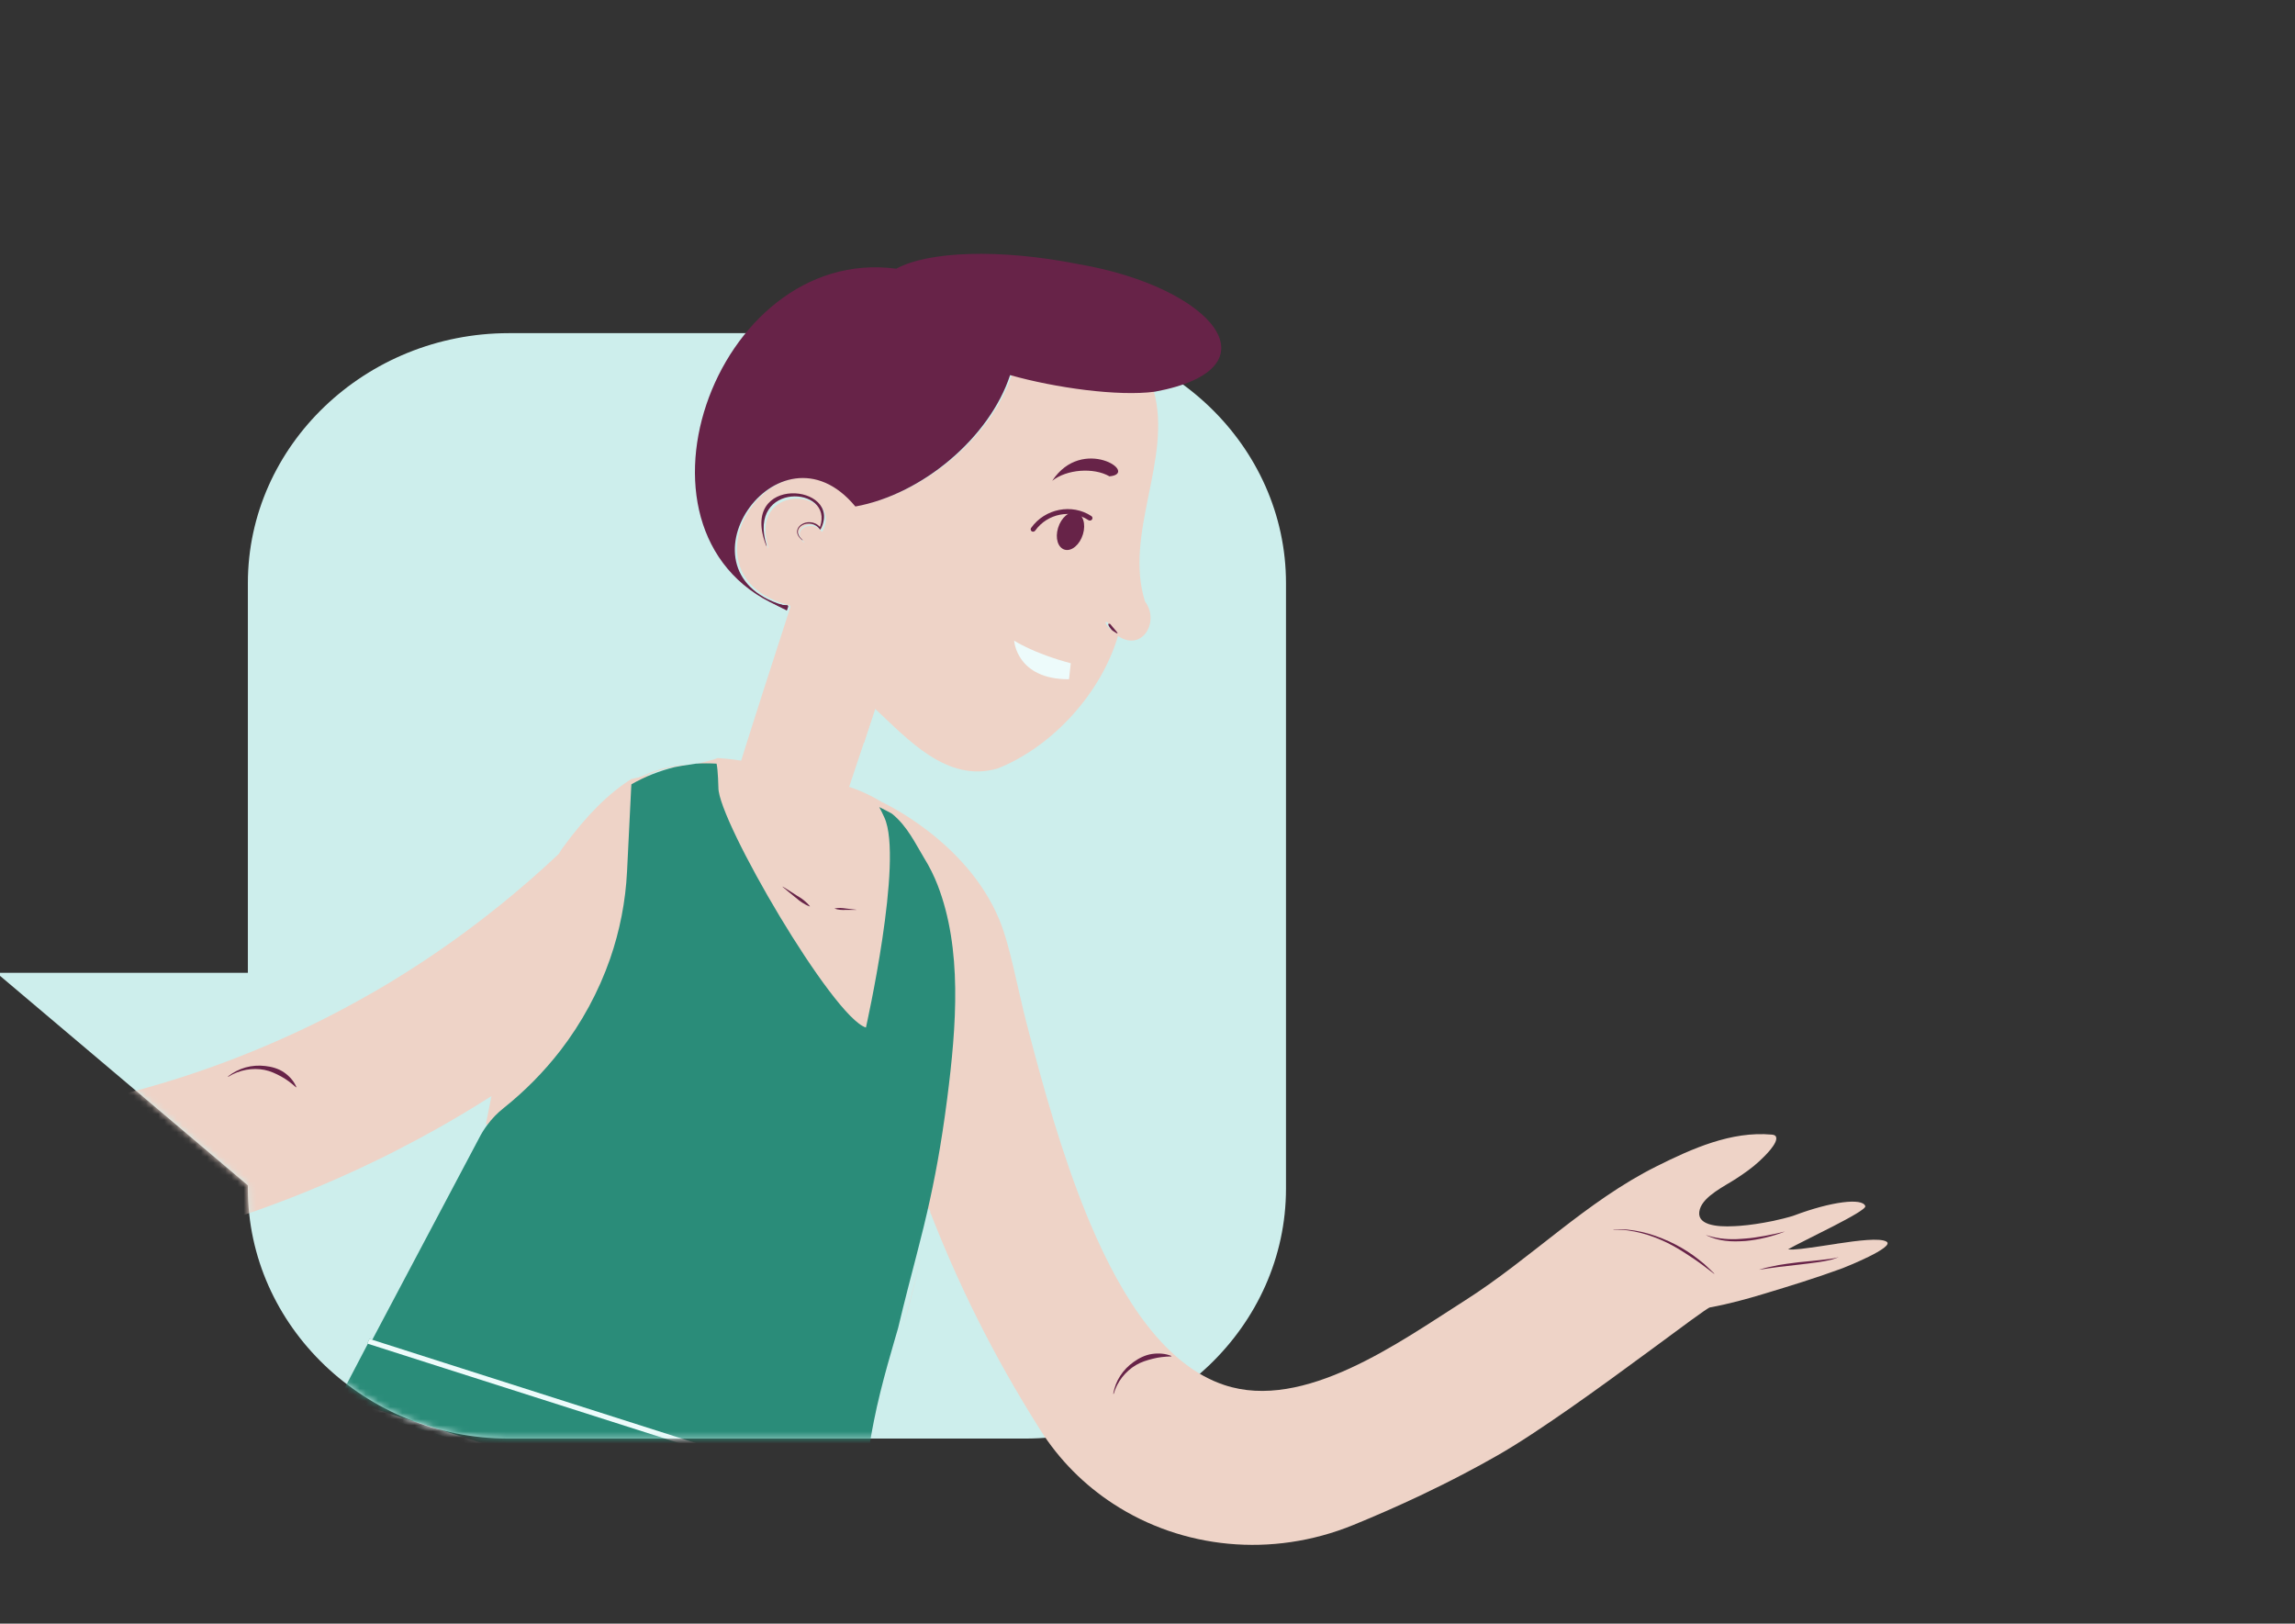 <svg width="376" height="266" viewBox="0 0 376 266" fill="none" xmlns="http://www.w3.org/2000/svg" xmlns:xlink="http://www.w3.org/1999/xlink">
	<rect x="0" y="0" width="376" height="266" fill="#333333" stroke="none"/>
	<desc>
			Created with Pixso.
	</desc>
	<defs/>
	<path id="Fill-4" d="M83.37 54.58C59.85 54.58 40.61 73.01 40.61 95.53L40.61 159.37L-0.59 159.37L40.61 194.2L40.61 194.73C40.61 217.25 59.85 235.68 83.37 235.68L167.92 235.68C191.44 235.68 210.69 217.25 210.69 194.73L210.69 95.53C210.69 73.01 191.44 54.58 167.92 54.58L83.37 54.58Z" fill="#CDEEEC" fill-opacity="1" fill-rule="evenodd"/>
	<mask id="mask18408_28010" mask-type="alpha" maskUnits="userSpaceOnUse" x="-0.583" y="0" width="375.657" height="265.612">
		<path id="Vector" d="M-0.59 16.89L-0.59 159.37L40.61 194.19L40.61 194.73C40.61 217.25 59.85 235.68 83.37 235.68L167.92 235.68C174.38 235.68 163.74 256.76 187.24 258.96C249.29 264.76 375.07 270.44 375.07 258.96C375.07 229.99 375.07 149.3 375.07 16.89C375.07 -5.64 -0.59 -5.64 -0.59 16.89Z" fill="#FFFFFF" fill-opacity="1" fill-rule="nonzero"/>
	</mask>
	<g mask="url(#mask18408_28010)">
		<path id="Fill-1" d="M129.94 261.62C129.89 261.74 129.76 261.81 129.64 261.77L101.57 253.21L97.91 252.1C97.79 252.06 97.73 251.93 97.76 251.81C97.8 251.69 97.94 251.62 98.05 251.65L101.69 252.76L129.78 261.32C129.91 261.36 129.97 261.5 129.94 261.62Z" fill="#EED3C7" fill-opacity="1" fill-rule="evenodd"/>
		<path id="Fill-3" d="M6.13 412.15L6.13 412.15C6.08 412.24 6.03 412.31 5.99 412.39C3.71 411.44 1.54 410.32 -0.62 409.15C-3.13 407.77 -5.6 406.31 -7.94 404.62C-5.24 405.68 -2.67 406.99 -0.14 408.36C1.99 409.54 4.11 410.76 6.13 412.15Z" fill="#EED3C7" fill-opacity="1" fill-rule="evenodd"/>
		<path id="Fill-5" d="M-39.8 487.24L-39.8 487.25C-39.87 487.39 -39.95 487.5 -40.02 487.63C-40.08 487.61 -40.14 487.6 -40.2 487.58L-43.96 486.55C-46.46 485.86 -48.95 485.11 -51.43 484.35C-53.9 483.56 -56.38 482.79 -58.82 481.94C-59.29 481.78 -59.75 481.63 -60.22 481.47C-60.13 481.27 -60.04 481.08 -59.96 480.89C-59.5 481.01 -59.05 481.14 -58.59 481.27C-56.09 481.95 -53.61 482.71 -51.13 483.47C-48.65 484.24 -46.18 485.02 -43.73 485.88L-40.05 487.15C-39.97 487.18 -39.88 487.21 -39.8 487.24Z" fill="#EED3C7" fill-opacity="1" fill-rule="evenodd"/>
		<path id="Fill-7" d="M98.9 263.34L93.1 280.21C93.06 280.33 92.93 280.39 92.81 280.36C92.79 280.35 92.78 280.35 92.77 280.34L86.79 285.26L73.73 306.91C73.86 306.49 73.97 306.08 74.09 305.67L86.6 285.12C86.61 285.11 86.62 285.1 86.63 285.09L92.67 280.22C92.65 280.17 92.65 280.13 92.67 280.08L98.47 263.21C98.51 263.09 98.64 263.03 98.75 263.06C98.81 263.08 98.87 263.12 98.9 263.18C98.92 263.23 98.92 263.28 98.9 263.34Z" fill="#EED3C7" fill-opacity="1" fill-rule="evenodd"/>
		<path id="Fill-9" d="M118.95 260.76L118.95 260.77C118.86 261.01 118.61 261.14 118.36 261.06L103.75 256.59L102.74 259.51L104.39 260.02C104.63 260.09 104.76 260.34 104.67 260.59C104.59 260.83 104.33 260.97 104.09 260.89L99.91 259.61C99.68 259.53 99.56 259.29 99.64 259.05C99.72 258.84 99.93 258.71 100.14 258.73C100.17 258.73 100.2 258.74 100.23 258.75L101.87 259.25L103.03 255.89C103.11 255.65 103.37 255.52 103.61 255.59L118.66 260.2C118.9 260.27 119.03 260.53 118.95 260.76Z" fill="#EDFBFB" fill-opacity="1" fill-rule="evenodd"/>
		<path id="Fill-11" d="M124.9 262.57L122.29 270.12L116.37 268.32L116.37 268.31C116.46 268.07 116.33 267.82 116.09 267.75L101.5 263.29L102.51 260.38L104.15 260.88C104.39 260.95 104.65 260.82 104.73 260.58C104.82 260.34 104.69 260.08 104.45 260.01L102.81 259.51L103.81 256.6L118.41 261.05C118.65 261.13 118.9 261 118.99 260.76L124.9 262.57Z" fill="#EED3C7" fill-opacity="1" fill-rule="evenodd"/>
		<path id="Fill-13" d="M70.43 424.34C68.3 424.43 66.17 424.41 64.05 424.38C61.93 424.36 59.8 424.27 57.68 424.17C55.57 424.05 53.45 423.94 51.34 423.74L48.18 423.46C47.12 423.33 46.07 423.24 45.02 423.08C46.09 423.03 47.14 423.04 48.21 423.02L51.4 423.05C53.52 423.07 55.64 423.16 57.76 423.26C59.88 423.38 61.99 423.5 64.11 423.68C66.22 423.86 68.33 424.05 70.43 424.34Z" fill="#EED3C7" fill-opacity="1" fill-rule="evenodd"/>
		<path id="Fill-15" d="M99.38 359.8C95.11 371.24 91.6 380.53 89.59 385.54L97.69 364.17L99.38 359.8Z" fill="#EED3C7" fill-opacity="1" fill-rule="evenodd"/>
		<path id="Fill-17" d="M41.37 509.67L41.36 509.68C39.16 515.19 37.83 518.51 37.6 519.09L37.27 519.09L14.36 512.11C14.38 512.03 15.39 508.57 17.18 502.5C17.53 502.62 17.87 502.75 18.23 502.87C18.79 503.06 19.36 503.25 19.92 503.44C20.27 503.55 20.6 503.67 20.95 503.78C23.05 504.49 25.17 505.14 27.28 505.79C29.75 506.54 32.21 507.27 34.71 507.95L38.45 508.96C38.85 509.06 39.26 509.16 39.66 509.25C40.22 509.4 40.79 509.54 41.37 509.67Z" fill="#96DAD5" fill-opacity="1" fill-rule="evenodd"/>
		<path id="Fill-19" d="M39.76 509.15C39.73 509.25 39.69 509.34 39.64 509.44C39.24 509.34 38.83 509.24 38.42 509.14L34.66 508.1C32.15 507.41 29.68 506.66 27.2 505.9C25.07 505.23 22.94 504.56 20.83 503.84C20.48 503.73 20.14 503.61 19.79 503.49C19.23 503.3 18.65 503.1 18.09 502.91C18.15 502.72 18.19 502.52 18.25 502.32C18.85 502.48 19.43 502.65 20.02 502.81C21.06 503.1 22.09 503.39 23.13 503.7C24.58 504.13 26.04 504.58 27.49 505.02C29.97 505.8 32.44 506.58 34.89 507.43L38.57 508.7C38.97 508.85 39.36 509 39.76 509.15Z" fill="#EED3C7" fill-opacity="1" fill-rule="evenodd"/>
		<path id="Fill-21" d="M-38.41 487.76C-38.44 487.85 -38.48 487.93 -38.5 488.01C-39.01 487.88 -39.51 487.75 -40.02 487.63C-40.08 487.61 -40.14 487.6 -40.2 487.58L-43.96 486.55C-46.46 485.86 -48.95 485.11 -51.43 484.35C-53.9 483.56 -56.38 482.79 -58.82 481.94C-59.29 481.78 -59.75 481.62 -60.22 481.46C-60.91 481.22 -61.61 480.98 -62.3 480.73C-62.25 480.58 -62.21 480.44 -62.17 480.28C-61.43 480.48 -60.7 480.68 -59.96 480.88C-59.5 481.01 -59.05 481.14 -58.59 481.26C-56.09 481.94 -53.61 482.7 -51.13 483.47C-48.65 484.24 -46.18 485.02 -43.73 485.88L-40.05 487.15C-39.97 487.18 -39.88 487.21 -39.8 487.25C-39.34 487.42 -38.87 487.59 -38.41 487.76Z" fill="#2A4D52" fill-opacity="1" fill-rule="evenodd"/>
		<path id="Fill-23" d="M-67.74 499.56C-67.52 498.89 -66.55 495.64 -64.98 490.29L-64.1 487.72L-40.95 494.15L-42.21 496.7L-43.63 496.7L-43.64 496.7L-47.06 496.69C-47.32 496.69 -47.53 496.89 -47.54 497.14C-47.54 497.35 -47.41 497.52 -47.23 497.58C-47.18 497.59 -47.14 497.6 -47.09 497.59L-42.37 497.6L-40.82 497.6L-37.32 500.1L-38.85 500.1L-38.86 500.1L-44.11 500.09C-44.37 500.09 -44.58 500.3 -44.59 500.55C-44.61 500.74 -44.47 500.92 -44.27 500.98C-44.24 500.99 -44.2 501 -44.15 501L-37.59 501.01L-36.04 501.01L-17.35 514.32C-16.54 515.07 -17.38 516.41 -18.43 516.05L-67.74 499.56Z" fill="#2A4D52" fill-opacity="1" fill-rule="evenodd"/>
		<path id="Fill-25" d="M-41.43 494.26L-41.05 494.26C-41.09 494.32 -41.11 494.35 -41.11 494.35L-41.43 494.26Z" fill="#2A4D52" fill-opacity="1" fill-rule="evenodd"/>
		<path id="Fill-27" d="M-40.04 495.16L-41.02 494.48C-41 494.44 -40.98 494.37 -40.95 494.27L-41.05 494.27C-40.99 494.17 -40.88 494 -40.74 493.75C-40.73 493.74 -40.72 493.73 -40.72 493.72C-40.87 494.11 -40.97 494.36 -41.01 494.48L-40.04 495.16Z" fill="#2A4D52" fill-opacity="1" fill-rule="evenodd"/>
		<path id="Fill-29" d="M-40.03 495.12L-41.58 495.12L-46.29 495.11C-46.35 495.12 -46.39 495.11 -46.43 495.09C-46.62 495.04 -46.75 494.87 -46.75 494.66C-46.74 494.41 -46.53 494.22 -46.27 494.22L-42.85 494.22L-42.85 494.22L-41.43 494.22L-41.1 494.31C-41.1 494.31 -41.08 494.28 -41.05 494.22L-40.95 494.22C-40.98 494.32 -41 494.39 -41.02 494.43L-40.03 495.12Z" fill="#EDFBFB" fill-opacity="1" fill-rule="evenodd"/>
		<path id="Fill-31" d="M-41.05 494.26C-41.09 494.32 -41.11 494.35 -41.11 494.35L-41.43 494.26L-41.05 494.26Z" fill="#EDFBFB" fill-opacity="1" fill-rule="evenodd"/>
		<path id="Fill-33" d="M-35.21 498.51L-36.75 498.51L-43.31 498.5C-43.35 498.5 -43.4 498.49 -43.43 498.48C-43.62 498.42 -43.76 498.24 -43.75 498.05C-43.74 497.8 -43.53 497.59 -43.27 497.59L-38.02 497.6L-38.01 497.6L-36.48 497.6L-35.21 498.51Z" fill="#EDFBFB" fill-opacity="1" fill-rule="evenodd"/>
		<path id="Fill-35" d="M11.1 524.15C11.32 523.46 13.08 517.47 14.71 511.94C30.04 516.63 37.7 518.97 37.7 518.97C37.69 518.97 37.33 519.82 36.63 521.53L35.62 521.52L32.57 521.52C32.3 521.52 32.1 521.72 32.09 521.96C32.08 522.17 32.21 522.34 32.4 522.4C32.44 522.41 32.49 522.43 32.54 522.42L36.87 522.43L36.88 522.43L38.36 522.43L38.36 522.43L41.86 524.93L40.39 524.92L40.38 524.92L35.51 524.92C35.26 524.92 35.04 525.12 35.03 525.38C35.02 525.57 35.15 525.75 35.35 525.81C35.39 525.82 35.42 525.83 35.48 525.83L41.66 525.83L41.67 525.84L43.15 525.84L43.16 525.84L61.49 538.92C62.31 539.66 61.47 541 60.41 540.65L11.1 524.15Z" fill="#2A4D52" fill-opacity="1" fill-rule="evenodd"/>
		<path id="Fill-38" d="M37.41 519.09L37.75 519.09C37.72 519.15 37.71 519.18 37.71 519.18L37.41 519.09Z" fill="#2A4D52" fill-opacity="1" fill-rule="evenodd"/>
		<path id="Fill-40" d="M42.72 506.46C42.26 507.59 41.83 508.65 41.43 509.64C41.41 509.68 41.4 509.72 41.38 509.75C40.12 512.85 39.15 515.26 38.52 516.85C38.02 518.09 37.73 518.84 37.65 519.07L37.7 519.1L37.57 519.1C37.8 518.52 39.12 515.21 41.32 509.74L41.32 509.73C40.75 509.6 40.18 509.46 39.62 509.31C39.22 509.22 38.81 509.12 38.41 509.02L34.68 508.01C32.19 507.34 29.74 506.61 27.28 505.87C25.17 505.22 23.06 504.57 20.97 503.87C21.71 503.81 22.47 503.76 23.24 503.73C24.68 504.15 26.13 504.59 27.57 505.02C30.03 505.77 32.48 506.53 34.91 507.36L38.56 508.59C38.95 508.74 39.34 508.88 39.74 509.03C40.28 509.22 40.82 509.42 41.36 509.62C41.76 508.64 42.18 507.57 42.63 506.44L42.64 506.44L42.72 506.46Z" fill="#2A4D52" fill-opacity="1" fill-rule="evenodd"/>
		<path id="Fill-42" d="M39.14 519.96L37.67 519.96L37.65 519.95L33.33 519.94C33.28 519.96 33.24 519.94 33.2 519.93C33.01 519.87 32.87 519.7 32.88 519.49C32.89 519.25 33.1 519.05 33.36 519.05L36.41 519.05L37.42 519.06L37.72 519.15C37.72 519.15 37.73 519.12 37.76 519.06L37.89 519.05L39.14 519.96Z" fill="#EDFBFB" fill-opacity="1" fill-rule="evenodd"/>
		<path id="Fill-44" d="M37.75 519.09C37.72 519.15 37.71 519.18 37.71 519.18L37.41 519.09L37.75 519.09Z" fill="#EDFBFB" fill-opacity="1" fill-rule="evenodd"/>
		<path id="Fill-46" d="M43.99 523.34L42.51 523.34L42.5 523.34L36.32 523.33C36.27 523.33 36.23 523.32 36.19 523.31C36 523.25 35.87 523.08 35.88 522.88C35.89 522.63 36.1 522.42 36.35 522.42L41.22 522.43L41.23 522.43L42.7 522.44L42.71 522.44L43.99 523.34Z" fill="#EDFBFB" fill-opacity="1" fill-rule="evenodd"/>
		<path id="Fill-48" d="M129.94 261.62C129.89 261.74 129.76 261.81 129.64 261.77L101.57 253.21L97.91 252.1C97.79 252.06 97.73 251.93 97.76 251.81C97.8 251.69 97.94 251.62 98.05 251.65L101.69 252.76L129.78 261.32C129.91 261.36 129.97 261.5 129.94 261.62Z" fill="#96DAD5" fill-opacity="1" fill-rule="evenodd"/>
		<path id="Fill-50" d="M70.43 424.34C68.3 424.43 66.17 424.41 64.05 424.38C61.93 424.36 59.8 424.27 57.68 424.17C55.57 424.05 53.45 423.94 51.34 423.74L48.18 423.46C47.12 423.33 46.07 423.24 45.02 423.08C46.09 423.03 47.14 423.04 48.21 423.02L51.4 423.05C53.52 423.07 55.64 423.16 57.76 423.26C59.88 423.38 61.99 423.5 64.11 423.68C66.22 423.86 68.33 424.05 70.43 424.34Z" fill="#96DAD5" fill-opacity="1" fill-rule="evenodd"/>
		<path id="Fill-52" d="M98.9 263.33L93.1 280.2C93.06 280.31 92.93 280.38 92.8 280.35C92.79 280.34 92.78 280.34 92.77 280.32L86.79 285.25L73.73 306.89L73.72 306.92L71.54 310.52C71.67 310.08 71.81 309.64 71.93 309.2L71.94 309.18L74.09 305.65L86.6 285.11C86.6 285.1 86.62 285.09 86.63 285.08L92.67 280.2C92.65 280.16 92.65 280.11 92.67 280.07L98.47 263.2C98.51 263.07 98.64 263.01 98.75 263.05C98.81 263.07 98.87 263.11 98.9 263.17C98.92 263.22 98.92 263.27 98.9 263.33Z" fill="#96DAD5" fill-opacity="1" fill-rule="evenodd"/>
		<path id="Fill-54" d="M37.75 519.09C37.72 519.15 37.71 519.18 37.71 519.18L37.41 519.09L37.75 519.09Z" fill="#96DAD5" fill-opacity="1" fill-rule="evenodd"/>
		<path id="Fill-56" d="M41.4 509.76C41.39 509.8 41.37 509.83 41.36 509.87C40.78 509.74 40.21 509.59 39.64 509.44C39.24 509.34 38.83 509.24 38.42 509.14L34.66 508.1C32.15 507.41 29.68 506.66 27.2 505.9C25.07 505.23 22.94 504.56 20.83 503.84C20.48 503.73 20.14 503.61 19.79 503.49C19.23 503.3 18.65 503.1 18.09 502.91C17.73 502.78 17.39 502.65 17.03 502.53C17.08 502.36 17.13 502.2 17.17 502.03C17.53 502.13 17.9 502.22 18.25 502.32C18.85 502.48 19.43 502.65 20.02 502.81C21.06 503.1 22.09 503.39 23.13 503.7C24.58 504.13 26.04 504.57 27.5 505.02C29.97 505.8 32.44 506.58 34.89 507.43L38.57 508.7C38.97 508.85 39.36 509 39.76 509.15C40.31 509.34 40.85 509.55 41.4 509.76Z" fill="#96DAD5" fill-opacity="1" fill-rule="evenodd"/>
		<path id="Fill-58" d="M115.3 318.92C104.79 346.74 92.11 379.7 80.08 410.79L82.32 404.74L87.45 391.22L89.41 386.03L89.55 385.68L89.6 385.56L97.7 364.18L99.39 359.82L99.47 359.61L108.17 337.21L113.4 323.71L115.3 318.92Z" fill="#96DAD5" fill-opacity="1" fill-rule="evenodd"/>
		<path id="Fill-60" d="M124.9 262.57L122.29 270.12L116.37 268.32L116.37 268.31C116.46 268.07 116.33 267.82 116.09 267.75L101.5 263.29L102.51 260.38L104.15 260.88C104.39 260.95 104.65 260.82 104.73 260.58C104.82 260.34 104.69 260.08 104.45 260.01L102.81 259.51L103.81 256.6L118.41 261.05C118.65 261.13 118.9 261 118.99 260.76L124.9 262.57Z" fill="#96DAD5" fill-opacity="1" fill-rule="evenodd"/>
		<path id="Fill-62" d="M101.56 253.18L97.91 252.08C97.79 252.05 97.73 251.92 97.76 251.8C97.8 251.68 97.94 251.61 98.05 251.65L101.68 252.74L101.56 253.18Z" fill="#96DAD5" fill-opacity="1" fill-rule="evenodd"/>
		<path id="Fill-64" d="M56.44 423.94C54.36 423.83 52.29 423.71 50.22 423.52L47.12 423.25C46.08 423.12 45.04 423.03 44.01 422.88C45.06 422.83 46.1 422.84 47.15 422.81L50.27 422.85C52.36 422.86 54.44 422.96 56.52 423.05C58.59 423.17 60.67 423.28 62.74 423.46C64.81 423.64 66.89 423.83 68.94 424.11C66.85 424.19 64.77 424.18 62.68 424.15C60.6 424.12 58.52 424.03 56.44 423.94ZM-0.58 409.74C-3.05 408.39 -5.47 406.97 -7.77 405.32C-5.12 406.35 -2.6 407.63 -0.12 408.96C1.98 410.12 4.05 411.31 6.04 412.66L6.03 412.67C6.38 412.9 6.72 413.14 7.07 413.38C6.67 413.23 6.28 413.07 5.89 412.9C3.66 411.97 1.53 410.88 -0.58 409.74ZM133.99 264.1C135.51 259.99 136.34 256.42 137.28 253.87L72.58 234.14C71.59 233.68 68.37 235.73 68.37 235.73C68.37 235.73 62.51 242.31 62.56 242.17C54.74 251.57 42.2 270.62 30.48 292.42C18.75 314.23 -45.8 445.94 -62.81 481.69C-62.61 481.74 -62.4 481.79 -62.19 481.84C-61.47 482.03 -60.75 482.22 -60.03 482.42C-59.58 482.54 -59.14 482.66 -58.7 482.78C-56.25 483.44 -53.82 484.17 -51.4 484.9C-48.97 485.65 -46.55 486.39 -44.16 487.22L-40.56 488.44C-40.48 488.47 -40.4 488.5 -40.32 488.53C-39.87 488.7 -39.41 488.86 -38.96 489.03C-38.62 489.15 -38.29 489.26 -37.96 489.39L-27.61 472.24L-11.28 445.36L-1.65 429.52L1.38 424.52C24.66 386.12 71.86 309.81 71.86 309.81L71.85 309.83C53.57 372.24 24.6 471.07 15.39 502.48C15.74 502.57 16.1 502.66 16.45 502.76C17.03 502.91 17.6 503.07 18.18 503.23C19.19 503.51 20.2 503.79 21.22 504.08C22.64 504.5 24.06 504.92 25.49 505.35C27.91 506.1 30.32 506.85 32.72 507.66L36.32 508.89C36.71 509.03 37.09 509.17 37.48 509.32C38.02 509.5 38.55 509.7 39.09 509.91C39.48 508.93 39.89 507.88 40.34 506.76L40.34 506.75C47.79 488.08 62.61 450.86 78.54 410.44L78.6 410.3L78.65 410.17L80.94 404.09L86.19 390.5L88.2 385.28L88.34 384.92L88.39 384.8L96.69 363.31L98.42 358.92L98.5 358.71L107.4 336.19L112.75 322.62L114.7 317.8L114.71 317.76C121.7 299.58 127.75 283.58 132.07 271.72L133.99 264.1Z" fill="#96DAD5" fill-opacity="1" fill-rule="evenodd"/>
		<path id="Fill-66" d="M-41.05 494.26C-41.09 494.32 -41.11 494.35 -41.11 494.35L-41.43 494.26L-41.05 494.26Z" fill="#96DAD5" fill-opacity="1" fill-rule="evenodd"/>
		<path id="Fill-68" d="M-1.38 428.35C-17.78 455.36 -31.48 477.91 -37.82 488.36C-37.85 488.4 -37.87 488.44 -37.9 488.48C-38.2 488.97 -38.48 489.44 -38.75 489.88L-37.91 488.47C-38.24 488.39 -38.59 488.31 -38.93 488.22C-39.43 488.09 -39.92 487.97 -40.42 487.85C-40.48 487.83 -40.54 487.82 -40.6 487.81L-44.29 486.82C-46.75 486.15 -49.19 485.43 -51.62 484.69C-54.05 483.94 -56.49 483.19 -58.89 482.38C-59.34 482.22 -59.8 482.07 -60.26 481.92C-60.94 481.68 -61.62 481.45 -62.3 481.21C-62.52 481.14 -62.73 481.06 -62.95 480.98C-62.9 480.86 -62.85 480.74 -62.79 480.63C-62.59 480.68 -62.38 480.73 -62.17 480.78C-61.45 480.97 -60.73 481.16 -60 481.36C-59.55 481.48 -59.11 481.6 -58.66 481.72C-56.2 482.38 -53.77 483.11 -51.33 483.85C-48.9 484.59 -46.47 485.34 -44.06 486.17L-40.45 487.39C-40.37 487.42 -40.29 487.45 -40.2 487.48C-39.75 487.65 -39.29 487.82 -38.84 487.98C-38.5 488.1 -38.17 488.22 -37.84 488.35L-27.44 471.16L-11.05 444.23L-1.38 428.35Z" fill="#96DAD5" fill-opacity="1" fill-rule="evenodd"/>
		<path id="Fill-70" d="M7.19 412.89C6.79 412.74 6.39 412.57 5.99 412.4C3.71 411.44 1.54 410.32 -0.61 409.16C-3.13 407.77 -5.6 406.31 -7.94 404.62C-5.24 405.68 -2.67 406.99 -0.14 408.36C2 409.54 4.11 410.77 6.13 412.15L6.13 412.16C6.49 412.4 6.84 412.64 7.19 412.89Z" fill="#96DAD5" fill-opacity="1" fill-rule="evenodd"/>
		<path id="Fill-72" d="M73.35 238.25L70.75 245.74L60.98 242.77C60.93 242.91 66.78 236.25 66.78 236.25L73.35 238.25Z" fill="#672448" fill-opacity="1" fill-rule="evenodd"/>
		<path id="Fill-74" d="M72.61 246.48L97.14 253.97L99.76 246.4L75.23 238.91L72.61 246.48Z" fill="#672448" fill-opacity="1" fill-rule="evenodd"/>
		<path id="Fill-76" d="M102.18 251.42C102.1 251.65 102.22 251.89 102.44 251.97L104.08 252.47L102.93 255.77L99.02 254.58L101.6 247.15L105.51 248.34L104.37 251.61L102.76 251.12C102.73 251.11 102.7 251.1 102.67 251.1C102.46 251.08 102.26 251.21 102.18 251.42Z" fill="#672448" fill-opacity="1" fill-rule="evenodd"/>
		<path id="Fill-77" d="M118.95 260.74L118.95 260.74C118.85 260.98 118.6 261.11 118.36 261.03L103.31 256.43C103.07 256.35 102.94 256.11 103.02 255.87L104.18 252.49L105.05 252.76L104.04 255.69L118.66 260.17C118.9 260.24 119.03 260.5 118.95 260.74Z" fill="#EDFBFB" fill-opacity="1" fill-rule="evenodd"/>
		<path id="Fill-78" d="M127.44 255.05L124.83 262.61L118.91 260.81L118.92 260.8C119 260.56 118.87 260.31 118.63 260.23L104.04 255.78L105.05 252.87L106.69 253.37C106.93 253.44 107.19 253.31 107.28 253.07C107.36 252.82 107.23 252.57 106.99 252.5L105.35 252L106.36 249.09L120.95 253.54C121.19 253.61 121.44 253.48 121.53 253.25L127.44 255.05Z" fill="#672448" fill-opacity="1" fill-rule="evenodd"/>
		<path id="Fill-79" d="M137.37 258.23C136.57 260.48 135.67 262.97 134.69 265.68L126.71 263.26L129.31 255.78L137.37 258.23Z" fill="#672448" fill-opacity="1" fill-rule="evenodd"/>
		<path id="Fill-80" d="M129.94 261.62C129.89 261.74 129.76 261.81 129.64 261.77L101.57 253.21L97.91 252.1C97.79 252.06 97.73 251.93 97.76 251.81C97.8 251.69 97.94 251.62 98.05 251.65L101.69 252.76L129.78 261.32C129.91 261.36 129.97 261.5 129.94 261.62Z" fill="#2A4D52" fill-opacity="1" fill-rule="evenodd"/>
		<path id="Fill-81" d="M-37.45 488.1L-38.3 489.53L-39.39 491.34L-40.24 492.73L-40.76 493.6L-40.82 493.68L-40.82 493.7C-40.83 493.71 -40.84 493.72 -40.84 493.73C-40.99 493.98 -41.09 494.16 -41.15 494.26L-41.53 494.26L-43.56 493.69L-63.19 488.17L-64.3 487.85L-66.12 487.34C-66.12 487.33 -64.95 484.85 -62.86 480.46C-62.64 480.53 -62.41 480.62 -62.19 480.69C-61.51 480.94 -60.82 481.17 -60.12 481.41C-59.66 481.57 -59.2 481.72 -58.73 481.88C-56.3 482.71 -53.83 483.47 -51.37 484.24C-48.89 484.99 -46.42 485.73 -43.92 486.41L-40.18 487.42C-40.12 487.43 -40.06 487.44 -40 487.46C-39.49 487.58 -39 487.71 -38.49 487.84C-38.14 487.93 -37.79 488.01 -37.45 488.1Z" fill="#96DAD5" fill-opacity="1" fill-rule="evenodd"/>
		<path id="Fill-82" d="M93.06 279.43C93.05 279.46 93.05 279.47 93.03 279.48L92.86 279.61L86.87 284.54L73.79 306.19L73.78 306.22L71.6 309.82L71.59 309.84L54.5 338.14L22.05 391.73L-10.54 445.24L-26.84 471.98L-37.3 488.98L-37.38 489.09L-40.67 494.45L-40.16 493.6L-39.34 492.24L-38.28 490.47L-37.45 489.07L-37.38 488.95L-27.1 471.84L-10.9 445.03L-1.35 429.23L1.66 424.24L21.51 391.42L54.07 337.89L71.99 308.5L72 308.48L74.15 304.95L86.68 284.4C86.69 284.39 86.7 284.38 86.71 284.37L92.76 279.49L92.9 279.38L93.08 278.44L93.41 277.46L93.06 279.43Z" fill="#2A4D52" fill-opacity="1" fill-rule="evenodd"/>
		<path id="Fill-83" d="M98.9 263.48L93.19 280.3C93.15 280.42 93.02 280.48 92.9 280.45C92.89 280.44 92.88 280.44 92.87 280.43C92.82 280.4 92.78 280.36 92.77 280.31C92.75 280.26 92.75 280.22 92.76 280.17L98.48 263.34C98.52 263.22 98.65 263.16 98.76 263.2C98.82 263.22 98.87 263.26 98.9 263.32C98.92 263.36 98.92 263.42 98.9 263.48Z" fill="#2A4D52" fill-opacity="1" fill-rule="evenodd"/>
		<path id="Fill-84" d="M70.43 424.34C68.3 424.43 66.17 424.41 64.05 424.38C61.93 424.36 59.8 424.27 57.68 424.17C55.57 424.05 53.45 423.94 51.34 423.74L48.18 423.46C47.12 423.33 46.07 423.24 45.02 423.08C46.09 423.03 47.14 423.04 48.21 423.02L51.4 423.05C53.52 423.07 55.64 423.16 57.76 423.26C59.88 423.38 61.99 423.5 64.11 423.68C66.22 423.86 68.33 424.05 70.43 424.34Z" fill="#2A4D52" fill-opacity="1" fill-rule="evenodd"/>
		<path id="Fill-85" d="M7.19 412.89C6.79 412.74 6.39 412.57 5.99 412.4C3.71 411.44 1.54 410.32 -0.61 409.16C-3.13 407.77 -5.6 406.31 -7.94 404.62C-5.24 405.68 -2.67 406.99 -0.14 408.36C2 409.54 4.11 410.77 6.13 412.15L6.13 412.16C6.49 412.4 6.84 412.64 7.19 412.89Z" fill="#2A4D52" fill-opacity="1" fill-rule="evenodd"/>
		<path id="Fill-86" d="M118.74 310.26L113.71 323.81L108.59 337.34L98.34 364.37L87.87 391.36L82.63 404.84L77.3 418.3L79.98 411.06L80.04 410.92L80.09 410.79L82.33 404.74L87.45 391.23L89.42 386.03L89.55 385.68L89.6 385.56L97.71 364.18L99.4 359.82L99.48 359.61L108.17 337.21L113.4 323.71L115.31 318.92L115.32 318.88L118.74 310.26Z" fill="#2A4D52" fill-opacity="1" fill-rule="evenodd"/>
		<path id="Fill-87" d="M-36.41 488.53C-36.73 488.45 -37.06 488.38 -37.38 488.29C-37.4 488.29 -37.43 488.29 -37.45 488.28L-37.46 488.28C-37.8 488.19 -38.15 488.11 -38.5 488.01C-39.01 487.88 -39.51 487.75 -40.02 487.63C-40.08 487.61 -40.14 487.6 -40.2 487.58L-43.96 486.56C-46.46 485.86 -48.95 485.11 -51.43 484.35C-53.9 483.56 -56.38 482.78 -58.83 481.94C-59.29 481.77 -59.76 481.62 -60.22 481.46C-60.92 481.22 -61.61 480.97 -62.3 480.73C-62.52 480.65 -62.74 480.56 -62.97 480.48C-64.04 480.1 -65.1 479.7 -66.15 479.29C-65.03 479.55 -63.91 479.82 -62.8 480.12C-62.59 480.17 -62.38 480.22 -62.17 480.28C-61.43 480.47 -60.7 480.67 -59.96 480.88C-59.5 481 -59.05 481.13 -58.59 481.26C-56.09 481.94 -53.61 482.7 -51.13 483.46C-48.65 484.24 -46.18 485.02 -43.72 485.88L-40.05 487.15C-39.97 487.19 -39.88 487.21 -39.8 487.25C-39.34 487.42 -38.87 487.6 -38.41 487.77C-38.06 487.89 -37.72 488.01 -37.39 488.14C-37.38 488.15 -37.37 488.16 -37.37 488.16C-37.35 488.16 -37.32 488.16 -37.31 488.18C-37 488.29 -36.71 488.41 -36.41 488.53Z" fill="#2A4D52" fill-opacity="1" fill-rule="evenodd"/>
		<path id="Fill-88" d="M42.21 510.08C41.95 510.02 41.68 509.96 41.42 509.89C41.4 509.88 41.38 509.89 41.36 509.87C40.78 509.74 40.21 509.59 39.64 509.44C39.24 509.34 38.83 509.24 38.42 509.14L34.66 508.1C32.15 507.41 29.68 506.66 27.19 505.9C25.07 505.23 22.94 504.56 20.83 503.83C20.48 503.72 20.14 503.6 19.79 503.48C19.23 503.29 18.65 503.1 18.09 502.9C17.73 502.77 17.38 502.65 17.03 502.52C15.51 501.99 13.99 501.43 12.47 500.84C14.05 501.2 15.62 501.61 17.17 502.03C17.53 502.12 17.89 502.22 18.25 502.32C18.84 502.48 19.43 502.64 20.02 502.81C21.06 503.09 22.09 503.39 23.13 503.69C24.58 504.13 26.04 504.57 27.49 505.02C29.97 505.79 32.44 506.58 34.89 507.43L38.57 508.7C38.97 508.85 39.36 509 39.76 509.15C40.31 509.35 40.85 509.55 41.4 509.76L41.47 509.78C41.72 509.88 41.96 509.97 42.21 510.08Z" fill="#2A4D52" fill-opacity="1" fill-rule="evenodd"/>
		<path id="Fill-1" d="M109.56 125.81C109.85 125.74 111.43 125.45 113.01 125.24C111.12 125.35 109.29 125.68 107.47 126.27C105.78 126.81 104.12 127.59 102.45 128.63C104.64 127.38 107.12 126.4 109.56 125.81Z" fill="#EED3C7" fill-opacity="1" fill-rule="evenodd"/>
		<path id="Fill-3" d="M148.03 217.56C149 213.71 149.97 209.81 150.91 205.99C150 209.55 149.04 213.21 148.03 217.56Z" fill="#EED3C7" fill-opacity="1" fill-rule="evenodd"/>
		<path id="Fill-5" d="M141.04 245.05L72.96 223.33C72.92 223.61 72.88 223.89 72.83 224.16L140.81 245.85C140.89 245.59 140.96 245.32 141.04 245.05Z" fill="#EED3C7" fill-opacity="1" fill-rule="evenodd"/>
		<path id="Fill-7" d="M129.22 252.47L129.21 252.47L71.43 234.03C71.39 234.3 71.37 234.44 71.37 234.44C71.33 234.59 71.53 234.8 71.96 235.08L128.06 252.98L134.82 255.13L137.75 256.06C137.84 255.84 137.94 255.59 138.04 255.28L135.34 254.42L129.22 252.47Z" fill="#EED3C7" fill-opacity="1" fill-rule="evenodd"/>
		<path id="Fill-9" d="M309.05 203.4C307.97 202.79 304.47 203.22 300.96 203.75C300.95 203.76 300.95 203.76 300.95 203.76C299.49 203.97 298.04 204.2 296.77 204.39L296.61 204.4C295.52 204.56 294.57 204.67 293.85 204.7C293.82 204.7 293.79 204.7 293.76 204.71C293.43 204.71 293.16 204.7 292.95 204.67C295.43 203.25 305.86 198.43 305.6 197.6C305.15 196.19 299.97 196.86 293.99 199.11C293.6 199.25 292.96 199.44 292.15 199.64C291.81 199.73 291.45 199.81 291.06 199.89C290.75 199.97 290.45 200.04 290.15 200.09C288.57 200.41 286.75 200.7 285.02 200.83C284.74 200.86 284.45 200.87 284.17 200.88C282.59 200.97 281.13 200.9 280.07 200.57C280.02 200.56 279.97 200.54 279.91 200.52C278.72 200.11 278.11 199.35 278.5 198.08C279.15 195.93 282.61 194.29 284.36 193.15C285.67 192.3 287.1 191.31 288.28 190.2C288.93 189.59 291.51 187.18 290.94 186.17C290.81 185.96 290.51 185.9 290.25 185.88C283.65 185.29 277.24 188.16 271.43 191.06C259.82 196.85 250.82 206.2 239.94 213.1C229.27 219.88 213.64 231.25 200.6 226.91C191.04 223.74 184.02 213.16 178.65 200.52C178.55 200.28 178.45 200.04 178.35 199.79C178.26 199.57 178.17 199.35 178.07 199.13C177.03 196.58 176.05 193.96 175.13 191.31C173.35 186.17 171.78 180.92 170.38 175.85C169.78 173.68 169.21 171.54 168.66 169.46C168.6 169.23 168.54 168.99 168.48 168.76C168.43 168.58 168.39 168.41 168.35 168.24L168.34 168.24C166.57 161.42 165.55 155.13 163.75 150.74C158.4 137.72 144.47 131.4 144.47 131.4C142.43 130.14 140.08 129.1 137.38 128.39C136.18 128.07 135 127.77 133.85 127.46C133.66 127.42 133.48 127.37 133.29 127.32C132.8 127.2 132.33 127.07 131.87 126.95C131.4 126.82 130.94 126.7 130.48 126.58C130.38 126.56 130.27 126.52 130.16 126.5C129.82 126.41 129.48 126.33 129.14 126.24C129.05 126.21 128.95 126.19 128.86 126.17C124.79 125.16 121.07 124.39 117.55 124.19C117.04 124.62 103.45 127.64 103.46 127.62L103.45 127.62C99.8 129.91 96.15 133.48 92.27 138.79C92.04 139.1 91.8 139.45 91.58 139.86C91.57 139.87 91.56 139.87 91.56 139.88C88.44 142.83 85.2 145.65 81.85 148.35C81.84 148.36 81.82 148.37 81.8 148.38C76.83 152.4 71.61 156.12 66.18 159.53C64.54 160.57 62.87 161.57 61.19 162.54C61.02 162.64 60.85 162.74 60.67 162.83C55.68 165.69 50.52 168.3 45.26 170.59C34.33 175.4 22.88 178.98 11.19 181.26C8.18 181.84 5.15 182.34 2.12 182.76C1.2 182.88 0.27 183 -0.66 183.11C-6.01 183.75 -11.38 184.11 -16.75 184.2C-18.03 184.23 -19.3 184.23 -20.57 184.23C-27.05 184.19 -36.96 182.32 -40.62 182.76C-45.98 183.39 -51.36 184.05 -56.67 185C-57.58 185.15 -68.62 187.47 -66.87 188.9C-64.54 190.84 -50.02 189.84 -46.98 190.84C-50.32 192.05 -64.1 195.7 -63.99 196.78C-63.79 198.38 -58.86 198.82 -52.43 197.94C-55.97 199.2 -58.15 200.53 -58.02 201.55C-57.78 203.43 -49.73 203.58 -40.06 201.87C-36.71 201.28 -27.98 200.15 -28.47 201.09C-29.96 204.02 -43.19 204.7 -44.45 207.7C-45.54 210.27 -34.94 210.25 -24.78 209.73C-18.06 209.39 -11.54 208.83 -8.72 208.65C-5.71 208.47 -2.7 208.21 0.29 207.87C1.33 207.76 2.36 207.63 3.4 207.5C7.42 207 11.41 206.35 15.39 205.58C19.35 204.81 23.3 203.9 27.2 202.87C29.28 202.33 31.34 201.76 33.4 201.14C33.53 201.1 33.67 201.06 33.8 201.01C35.48 200.51 37.15 199.98 38.81 199.44C42.63 198.16 46.43 196.76 50.16 195.24C51.95 194.51 53.74 193.75 55.51 192.97C57.43 192.12 59.34 191.24 61.23 190.32C62.45 189.74 63.67 189.13 64.88 188.51C66.13 187.87 67.37 187.22 68.6 186.56C68.9 186.41 69.19 186.25 69.48 186.08C70.32 185.63 71.15 185.17 71.98 184.7C74.58 183.23 77.15 181.7 79.67 180.1C79.96 179.93 80.23 179.75 80.52 179.58C80.2 181.12 79.9 182.67 79.59 184.23C80.37 183.17 153.33 194.61 152.41 198.59C152.21 199.46 152.01 200.31 151.81 201.16C152.01 200.31 152.23 199.47 152.43 198.64C152.46 198.73 152.49 198.82 152.53 198.91C152.74 199.44 152.95 199.97 153.16 200.51C154.64 204.22 156.25 207.93 158 211.66C158.7 213.16 159.43 214.66 160.19 216.17C163.13 222.05 166.49 228.03 170.42 234.24C173.57 239.23 177.69 243.31 182.41 246.38C193.64 253.7 208.32 255.32 221.76 249.82C225.43 248.32 229.05 246.73 232.63 245.04C235.09 243.87 237.54 242.66 239.94 241.39C241.74 240.45 243.53 239.47 245.28 238.47C251.9 234.71 262.26 227.19 269.97 221.51C275.54 217.4 279.74 214.26 280.15 214.19C283.2 213.64 286.24 212.8 289.08 211.94C293.25 210.68 297.44 209.39 301.52 207.9C302.22 207.66 310.67 204.27 309.05 203.4Z" fill="#EED3C7" fill-opacity="1" fill-rule="evenodd"/>
		<path id="Fill-12" d="M191.92 222.2C191.91 222.21 191.9 222.23 191.88 222.22C190.83 222.25 189.84 222.35 188.87 222.6C187.92 222.84 186.96 223.13 186.1 223.64C184.37 224.67 183.03 226.37 182.47 228.33C182.47 228.35 182.44 228.36 182.42 228.36C182.41 228.35 182.39 228.33 182.39 228.32C182.57 227.3 182.94 226.31 183.52 225.42C184.09 224.53 184.85 223.74 185.74 223.12C186.62 222.49 187.64 221.98 188.73 221.82C189.81 221.66 190.93 221.74 191.9 222.14C191.92 222.16 191.93 222.18 191.92 222.2Z" fill="#672348" fill-opacity="1" fill-rule="evenodd"/>
		<path id="Fill-14" d="M301.26 205.92C300.25 206.43 299.12 206.57 298.04 206.76C296.95 206.93 295.85 207.04 294.75 207.18C292.55 207.41 290.36 207.68 288.17 208.02C289.24 207.69 290.32 207.45 291.42 207.25C292.3 207.1 293.19 206.98 294.08 206.87C294.12 206.86 294.14 206.86 294.17 206.86C294.35 206.83 294.53 206.81 294.71 206.79L296.93 206.57L297.09 206.55L298.01 206.46C298.56 206.4 299.12 206.34 299.66 206.26C300.19 206.19 300.74 206.12 301.26 205.92Z" fill="#672348" fill-opacity="1" fill-rule="evenodd"/>
		<path id="Fill-16" d="M292.44 201.75C292.42 201.75 292.41 201.77 292.39 201.77C291.38 202.19 290.32 202.5 289.25 202.76C288.17 203.02 287.07 203.21 285.96 203.31C284.84 203.38 283.73 203.42 282.62 203.27C281.83 203.16 281.05 202.99 280.32 202.7C280.26 202.68 280.21 202.67 280.16 202.64C279.92 202.55 279.69 202.44 279.47 202.32C281.06 202.87 282.73 203.05 284.41 203.01C284.69 203 284.98 202.98 285.26 202.96C285.48 202.95 285.71 202.93 285.93 202.91C287.02 202.84 288.11 202.65 289.2 202.46C289.6 202.39 289.99 202.31 290.39 202.22C290.69 202.17 290.99 202.1 291.3 202.02C291.68 201.94 292.07 201.85 292.44 201.75Z" fill="#672348" fill-opacity="1" fill-rule="evenodd"/>
		<path id="Fill-18" d="M280.84 208.68C280.84 208.69 280.82 208.68 280.82 208.68C280.2 208.22 279.6 207.75 279 207.29C278.37 206.85 277.78 206.38 277.13 205.98C275.86 205.14 274.59 204.31 273.22 203.64C271.85 202.97 270.42 202.4 268.93 202.02C267.44 201.64 265.89 201.38 264.34 201.48C264.33 201.48 264.33 201.48 264.32 201.46C264.32 201.45 264.33 201.44 264.34 201.44C265.9 201.28 267.47 201.5 268.99 201.83C270.5 202.17 271.96 202.71 273.37 203.34C274.78 203.98 276.12 204.75 277.37 205.64C278.01 206.09 278.59 206.59 279.19 207.06C279.76 207.57 280.3 208.11 280.85 208.64C280.85 208.65 280.86 208.67 280.84 208.68Z" fill="#672348" fill-opacity="1" fill-rule="evenodd"/>
		<path id="Fill-20" d="M141.21 245.54L139.83 245.11L72.76 224.19L60.53 220.37L78.49 186.46C78.87 185.71 79.31 185 79.81 184.33C80.58 183.28 81.5 182.33 82.54 181.51C86.01 178.74 89.1 175.6 91.76 172.17L91.76 172.16C91.77 172.15 91.77 172.15 91.78 172.15C95.31 167.57 98.07 162.48 99.95 157.09C101.54 152.5 102.49 147.69 102.73 142.78L103.41 129.03L103.41 129.02C103.41 128.94 103.44 128.52 103.45 128.49C105.62 127.25 108.09 126.27 110.52 125.68C110.81 125.61 112.38 125.33 113.95 125.12C113.97 125.12 113.98 125.12 113.99 125.11C115.1 125.04 116.24 125.04 117.4 125.11C117.64 126.16 117.7 129.06 117.7 129.06C117.67 134.48 136.43 166.66 141.87 168.34C141.87 168.34 148.07 140.8 144.89 133.93C144.68 133.48 144.52 133.15 144.43 132.95C144.41 132.92 144.4 132.89 144.38 132.86L144.05 132.22C144.09 132.24 146.03 133.21 146.16 133.33C148.68 135.37 150.03 138.32 151.35 140.48C152.33 142.05 153.07 143.6 153.61 144.99C157.66 155.45 156.73 167.93 155.18 180C154.19 187.71 153.1 193.37 151.92 198.5C151.72 199.35 151.53 200.19 151.32 201.03C151.06 202.06 150.81 203.09 150.54 204.13C150.42 204.64 150.28 205.15 150.15 205.66C149.22 209.26 148.24 212.95 147.2 217.33C147.19 217.4 147.16 217.5 147.13 217.61C146.64 219.39 144.36 226.7 143.17 232.82C142.36 236.88 141.76 241.28 141.21 245.54Z" fill="#2A8C79" fill-opacity="1" fill-rule="evenodd"/>
		<path id="Fill-22" d="M116.5 125.35C115.33 125.28 114.18 125.28 113.05 125.35C114.74 125.13 116.42 125 116.5 125.35Z" fill="#2A8C79" fill-opacity="1" fill-rule="evenodd"/>
		<path id="Fill-24" d="M136.81 266.62C136.51 266.69 136.12 266.72 135.64 266.72C133.85 266.68 130.88 266.11 127.09 265.16C122.51 264.01 116.72 262.29 110.39 260.29L110.38 260.28C86.82 252.79 55.72 241.23 50.93 239.44C50.52 239.29 50.3 239.2 50.3 239.2L55.3 229.65L59.46 230.97L59.47 230.97L60.64 231.34L72.11 234.96L128.1 252.63L134.85 254.76L137.77 255.67L138.29 255.84L138.78 255.99L140.98 256.69C140.03 262.19 138.83 266.13 136.81 266.62Z" fill="#2A8C79" fill-opacity="1" fill-rule="evenodd"/>
		<path id="Fill-26" d="M140.94 256.29L138.76 255.61L138.31 255.47L137.89 255.33L135.19 254.48L129.08 252.55L129.07 252.55L71.39 234.32L61.34 231.14L60.16 230.77L55.48 229.29L60.31 220.06L72.97 224.07L140.83 245.52L142.35 246C141.89 249.66 141.45 253.2 140.94 256.29Z" fill="#2A8C79" fill-opacity="1" fill-rule="evenodd"/>
		<path id="Fill-28" d="M142.34 246.34L140.81 245.85L72.83 224.16L60.16 220.11L60.54 219.35L72.96 223.32L141.04 245.05L142.45 245.5C142.41 245.78 142.37 246.06 142.34 246.34Z" fill="#2A8C79" fill-opacity="1" fill-rule="evenodd"/>
		<path id="Fill-30" d="M140.96 257.09L138.76 256.39L138.27 256.23L137.75 256.06L134.82 255.13L128.06 252.98L71.96 235.07L60.47 231.41L59.29 231.03L59.28 231.03L55.11 229.7L55.5 228.94L60.18 230.44L61.37 230.82L71.43 234.02L129.21 252.47L129.22 252.47L135.34 254.42L138.04 255.28L138.47 255.42L138.91 255.56L141.1 256.26C141.06 256.53 141.01 256.82 140.96 257.09Z" fill="#2A8C79" fill-opacity="1" fill-rule="evenodd"/>
		<path id="Fill-32" d="M48.55 178.07C48.56 178.09 48.55 178.11 48.53 178.13C48.51 178.13 48.49 178.12 48.48 178.12C47.7 177.42 46.93 176.83 46.06 176.36C45.21 175.9 44.31 175.47 43.33 175.28C41.37 174.89 39.21 175.28 37.42 176.39C37.4 176.4 37.37 176.39 37.36 176.37C37.35 176.36 37.35 176.34 37.37 176.33C38.21 175.68 39.18 175.18 40.22 174.88C41.27 174.59 42.37 174.51 43.45 174.64C44.53 174.76 45.61 175.06 46.51 175.67C47.4 176.28 48.14 177.1 48.55 178.07Z" fill="#672348" fill-opacity="1" fill-rule="evenodd"/>
		<path id="Fill-34" d="M-27.52 196.47C-27.53 196.47 -27.54 196.48 -27.55 196.48C-29.18 195.68 -30.77 194.83 -32.32 193.92C-33.87 193.02 -35.4 192.07 -36.95 191.14C-38.48 190.22 -40.05 189.29 -41.86 189.02C-43.65 188.73 -45.46 188.47 -47.23 188.08C-47.25 188.08 -47.25 188.07 -47.25 188.06C-47.25 188.05 -47.23 188.04 -47.23 188.04C-45.44 188.39 -43.63 188.61 -41.82 188.87C-39.99 189.11 -38.36 190.04 -36.81 190.92C-35.25 191.81 -33.66 192.67 -32.1 193.57C-30.54 194.47 -29.02 195.42 -27.53 196.44C-27.52 196.44 -27.52 196.46 -27.52 196.47Z" fill="#672348" fill-opacity="1" fill-rule="evenodd"/>
		<path id="Fill-36" d="M-39.28 192.7C-39.29 192.71 -39.29 192.72 -39.3 192.72C-40.42 193.05 -41.54 193.3 -42.67 193.56C-43.8 193.81 -44.95 193.98 -46.08 194.18L-52.91 195.37C-52.92 195.37 -52.93 195.36 -52.93 195.35C-52.94 195.34 -52.93 195.33 -52.92 195.33L-46.14 193.87C-45 193.63 -43.88 193.36 -42.74 193.17C-41.6 192.98 -40.46 192.79 -39.31 192.68C-39.3 192.68 -39.29 192.69 -39.28 192.7Z" fill="#672348" fill-opacity="1" fill-rule="evenodd"/>
		<path id="Fill-38" d="M142.34 246.34L140.81 245.85L72.83 224.16L60.16 220.11L60.54 219.35L72.96 223.32L141.04 245.05L142.45 245.5C142.41 245.78 142.37 246.06 142.34 246.34Z" fill="#EDFBFB" fill-opacity="1" fill-rule="evenodd"/>
		<path id="Fill-40" d="M140.96 257.09L138.76 256.39L138.27 256.23L137.75 256.06L134.82 255.13L128.06 252.98L71.96 235.07L60.47 231.41L59.29 231.03L59.28 231.03L55.11 229.7L55.5 228.94L60.18 230.44L61.37 230.82L71.43 234.02L129.21 252.47L129.22 252.47L135.34 254.42L138.04 255.28L138.47 255.42L138.91 255.56L141.1 256.26C141.06 256.53 141.01 256.82 140.96 257.09Z" fill="#EDFBFB" fill-opacity="1" fill-rule="evenodd"/>
		<path id="Fill-42" d="M140.3 149.05C140.29 149.06 140.29 149.07 140.28 149.07C139.68 149.08 139.09 149.08 138.5 149.07C138.2 149.07 137.9 149.09 137.61 149.05C137.32 149.01 137.03 148.97 136.74 148.86C136.73 148.86 136.73 148.86 136.73 148.84C136.73 148.84 136.73 148.83 136.74 148.84C137.04 148.77 137.34 148.75 137.64 148.75C137.94 148.75 138.23 148.8 138.52 148.83C139.11 148.89 139.7 148.96 140.28 149.04C140.29 149.04 140.3 149.04 140.3 149.05Z" fill="#672448" fill-opacity="1" fill-rule="evenodd"/>
		<path id="Fill-44" d="M132.68 148.46C132.69 148.47 132.69 148.49 132.67 148.49C132.67 148.5 132.66 148.5 132.65 148.5C132.2 148.34 131.8 148.11 131.42 147.87C131.23 147.75 131.04 147.61 130.86 147.48L130.87 147.47C130.69 147.33 130.51 147.17 130.34 147.04C129.62 146.47 128.92 145.89 128.23 145.3C128.21 145.29 128.21 145.27 128.22 145.27C128.23 145.26 128.24 145.26 128.25 145.26C129.03 145.74 129.81 146.23 130.56 146.73C130.74 146.84 130.91 146.95 131.09 147.05C131.3 147.19 131.51 147.33 131.7 147.49C132.05 147.78 132.39 148.09 132.68 148.46Z" fill="#672448" fill-opacity="1" fill-rule="evenodd"/>
		<path id="Fill-1" d="M123.79 96.82C124.54 97.44 125.35 98.01 126.19 98.54C125.29 98.14 124.5 97.55 123.79 96.82Z" fill="#EED3C7" fill-opacity="1" fill-rule="evenodd"/>
		<path id="Fill-3" d="M181.84 103.03C181.58 102.85 180.66 101.65 181.45 101.94C181.78 102.42 183.72 104.34 181.84 103.03ZM134.77 87.02L134.65 87.15C133.2 84.96 129.39 86.76 131.8 88.84L131.77 88.9C129.23 86.95 132.84 84.7 134.64 86.71C137.04 79.89 122.59 79.21 125.91 89.78L125.85 89.81C121.16 77.95 138.54 79.62 134.77 87.02ZM187.59 98.53C184.09 87.43 192.09 75.19 189.04 64.11C183.35 64.82 172.94 63.39 165.8 61.34C162.46 71.55 151.45 80.87 140.48 82.85C127.81 67.59 109.81 94.27 129.45 99.21C129.56 99.29 143.24 116.08 143.39 116.1L143.38 116.13C148.63 120.98 155.1 128.34 163.45 125.9C172.65 122.23 180.46 113.35 183.17 104.19C187.13 106.88 190.06 101.81 187.59 98.53Z" fill="#EED3C7" fill-opacity="1" fill-rule="evenodd"/>
		<path id="Fill-6" d="M134.47 86.65L134.35 86.78C132.9 84.59 129.09 86.38 131.5 88.46L131.47 88.52C128.93 86.57 132.54 84.32 134.34 86.34C136.74 79.52 122.29 78.83 125.61 89.41L125.55 89.44C120.86 77.58 138.24 79.25 134.47 86.65Z" fill="#EED3C7" fill-opacity="1" fill-rule="evenodd"/>
		<path id="Fill-8" d="M143.55 115.69L143.54 115.72C139.49 111.99 135.08 108.41 131.96 104.07C131.96 104.07 131.94 104.07 131.95 104.06C131.08 102.44 129.08 100.62 129.55 98.72C129.66 98.8 143.39 115.68 143.55 115.69Z" fill="#EED3C7" fill-opacity="1" fill-rule="evenodd"/>
		<path id="Fill-10" d="M182.28 103.32C182.02 103.15 181.1 101.93 181.89 102.23C182.22 102.71 184.17 104.64 182.28 103.32Z" fill="#EED3C7" fill-opacity="1" fill-rule="evenodd"/>
		<path id="Fill-12" d="M182.28 103.32C182.02 103.15 181.1 101.93 181.89 102.23C182.22 102.71 184.17 104.64 182.28 103.32Z" fill="#672348" fill-opacity="1" fill-rule="evenodd"/>
		<path id="Fill-14" d="M134.47 86.65L134.35 86.78C132.9 84.59 129.09 86.38 131.5 88.46L131.47 88.52C128.93 86.57 132.54 84.32 134.34 86.34C136.74 79.52 122.29 78.83 125.61 89.41L125.55 89.44C120.86 77.58 138.24 79.25 134.47 86.65Z" fill="#672348" fill-opacity="1" fill-rule="evenodd"/>
		<path id="Fill-16" d="M189.21 64.17C183.23 64.97 172.89 63.55 165.49 61.45C162.14 71.67 151.12 80.99 140.14 82.98C127.46 67.7 109.44 94.41 129.09 99.36L128.86 100.03L128.76 99.8C99.83 88.79 116.9 40.04 146.84 44.02C152.05 41.17 163.69 40.7 176.57 43.25C198.78 47.04 209.73 60.37 189.21 64.17Z" fill="#672348" fill-opacity="1" fill-rule="evenodd"/>
		<path id="Fill-19" d="M129.14 99.37L128.91 100.01C127.97 99.57 127.07 99.08 126.21 98.55C127.07 98.94 128 99.15 129.04 99.14C129.07 99.22 129.1 99.3 129.14 99.37Z" fill="#672348" fill-opacity="1" fill-rule="evenodd"/>
		<path id="Fill-21" d="M141.58 121.54C141.6 121.49 143.57 115.57 143.58 115.53C143.46 115.53 129.82 98.78 129.73 98.72C127.38 105.95 122.31 121.62 120.16 128.71L137.43 133.96L141.58 121.54Z" fill="#EED3C7" fill-opacity="1" fill-rule="evenodd"/>
		<path id="Fill-23" d="M141.58 121.68C139.53 120.03 134.91 110.35 132.02 104.05C132.02 104.05 132 104.04 132.01 104.04C130.66 101.09 129.71 98.92 129.62 98.72C129.73 98.8 143.41 115.6 143.56 115.61C143.28 116.48 141.79 120.9 141.58 121.68Z" fill="#EED3C7" fill-opacity="1" fill-rule="evenodd"/>
		<path id="Fill-35" d="M181.77 78.04C179.17 76.54 174.75 76.88 172.39 78.77C177.33 71.27 186.79 77.57 181.77 78.04Z" fill="#672348" fill-opacity="1" fill-rule="evenodd"/>
		<path id="Fill-1" d="M177.42 87.54C176.91 89.23 175.58 90.36 174.46 90.06C173.33 89.76 172.83 88.16 173.35 86.48C173.86 84.79 175.19 83.67 176.31 83.96C177.44 84.26 177.94 85.86 177.42 87.54Z" fill="#672348" fill-opacity="1" fill-rule="evenodd"/>
		<path id="Fill-3" d="M169.14 87.09C169.1 87.08 169.06 87.06 169.03 87.04C168.85 86.92 168.8 86.67 168.93 86.49C171.2 83.31 175.63 82.45 178.81 84.55C178.99 84.68 179.04 84.92 178.91 85.11C178.77 85.29 178.52 85.34 178.33 85.22C175.52 83.36 171.6 84.12 169.6 86.93C169.49 87.08 169.3 87.14 169.14 87.09Z" fill="#672348" fill-opacity="1" fill-rule="evenodd"/>
		<path id="Fill-31" d="M175.14 111.28C166.53 111.32 166.15 104.95 166.15 104.95C166.15 104.95 169.27 107.03 175.43 108.66C175.38 109.03 175.25 110.42 175.14 111.28Z" fill="#EDFBFB" fill-opacity="1" fill-rule="evenodd"/>
	</g>
</svg>
